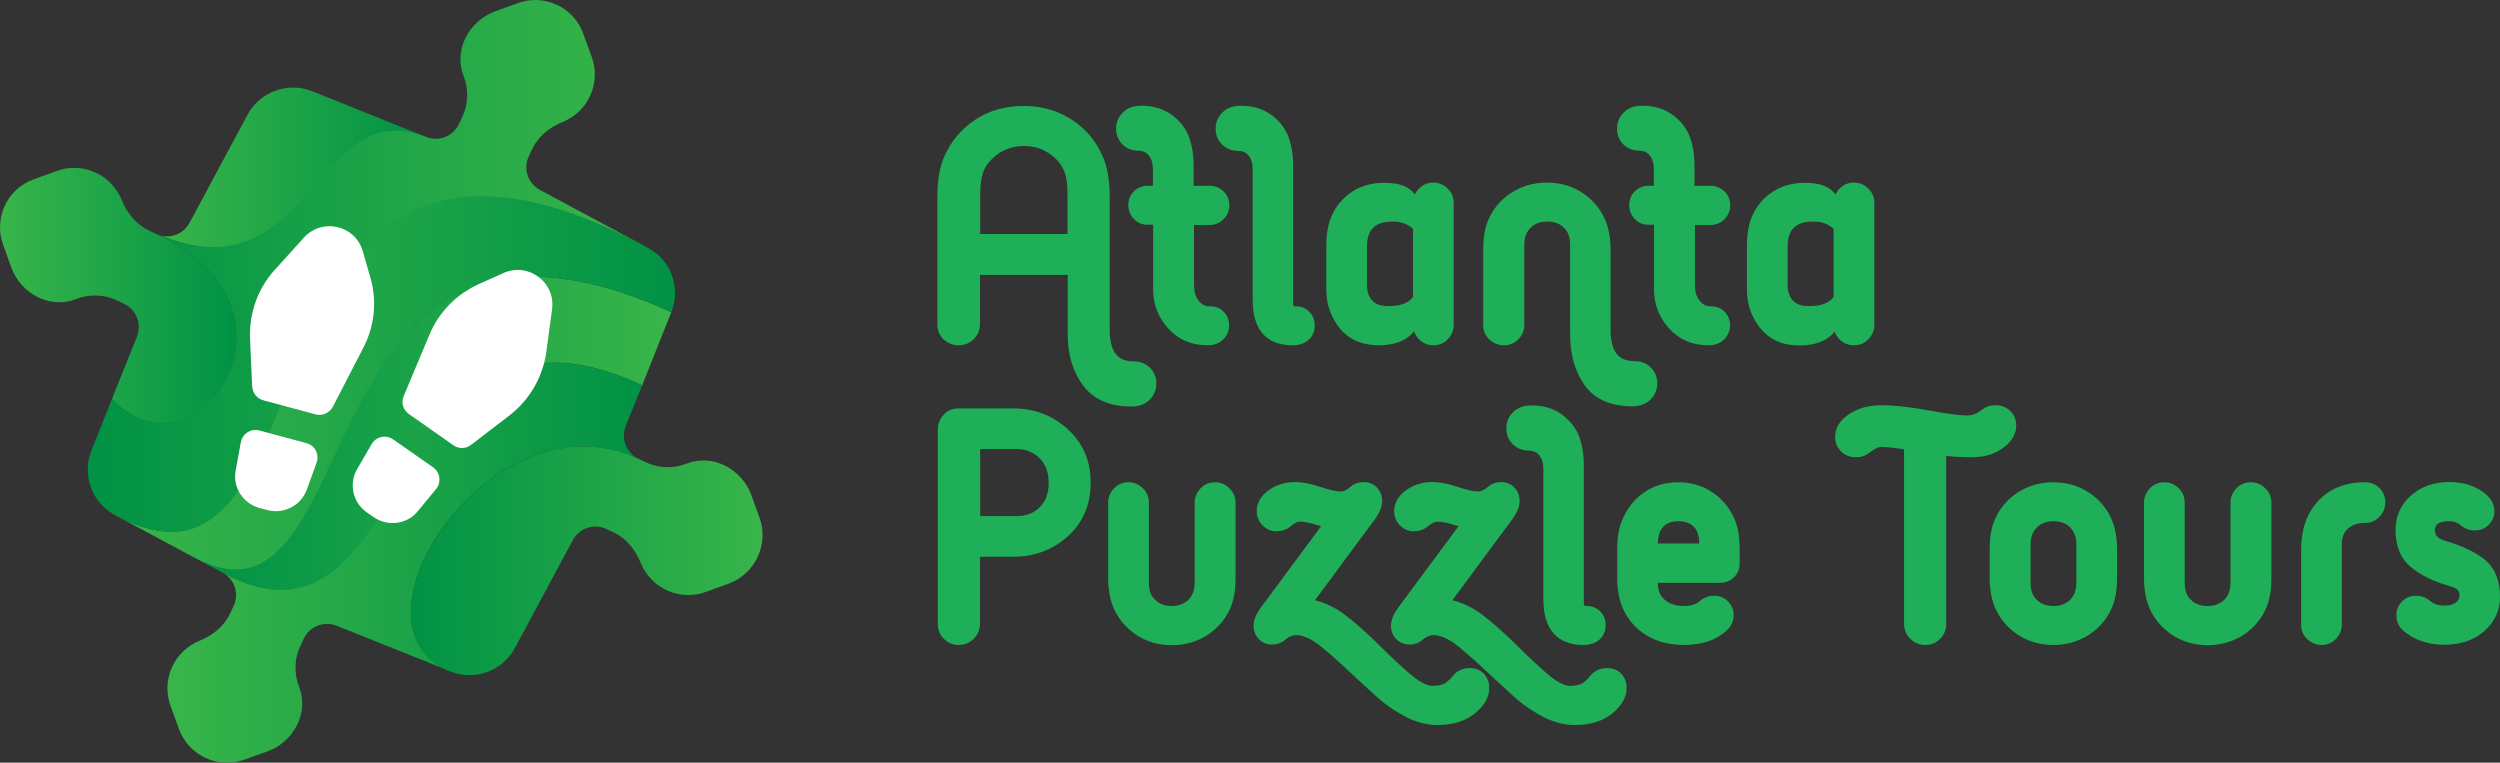 <?xml version="1.0" encoding="utf-8"?>
<!-- Generator: Adobe Illustrator 19.0.0, SVG Export Plug-In . SVG Version: 6.00 Build 0)  -->
<svg version="1.1" id="icon" xmlns="http://www.w3.org/2000/svg" xmlns:xlink="http://www.w3.org/1999/xlink" x="0px" y="0px"
	 viewBox="-159.6 200.9 1167.9 356.3" style="enable-background:new -159.6 200.9 1167.9 356.3;" xml:space="preserve">
<rect x="-159.6" y="200.9" width="1167.9" height="356.3" fill="#333333" stroke="none"/>
<style type="text/css">
	.st0{fill:url(#XMLID_2_);}
	.st1{fill:url(#XMLID_4_);}
	.st2{fill:url(#XMLID_5_);}
	.st3{fill:url(#XMLID_6_);}
	.st4{fill:url(#XMLID_7_);}
	.st5{fill:url(#XMLID_8_);}
	.st6{fill:url(#XMLID_9_);}
	.st7{fill:#FFFFFF;}
	.st8{fill:#20AF59;}
</style>
<g id="Layer_2">
</g>
<linearGradient id="XMLID_2_" gradientUnits="userSpaceOnUse" x1="-84.7" y1="323.565" x2="39.5" y2="323.565" gradientTransform="matrix(1 0 0 1 0 -44)">
	<stop  offset="0" style="stop-color:#39B54A"/>
	<stop  offset="1" style="stop-color:#009245"/>
</linearGradient>
<path id="XMLID_80_" class="st0" d="M39.5,264.9l-53.3-21.4c-11.3-4.5-24.3,0.2-30.1,10.9L-71,304.9c-2.7,5-8.3,7.5-13.7,6
	C-13.7,339.5,39.5,264.9,39.5,264.9z"/>
<linearGradient id="XMLID_4_" gradientUnits="userSpaceOnUse" x1="-159.592" y1="382.917" x2="-49.119" y2="382.917" gradientTransform="matrix(1 0 0 1 0 -44)">
	<stop  offset="0" style="stop-color:#39B54A"/>
	<stop  offset="1" style="stop-color:#009245"/>
</linearGradient>
<path id="XMLID_77_" class="st1" d="M-86.6,310.2l-3.4-1.6c-6-2.8-10.2-8.1-12.7-14.2c-4.8-12-18.3-18.1-30.5-13.6l-10.7,3.9
	c-12.4,4.4-18.8,18.2-14.2,30.7l3.8,10.5c4.5,12.3,18.1,19.5,30.3,14.7c6.1-2.4,13-2.2,18.9,0.6l3.4,1.6c5.8,2.7,8.4,9.4,6.1,15.3
	l-11.7,29.2C-68.1,428.7-10.1,345.8-86.6,310.2z"/>
<linearGradient id="XMLID_5_" gradientUnits="userSpaceOnUse" x1="154" y1="447.362" x2="-68.8" y2="447.362" gradientTransform="matrix(1 0 0 1 0 -44)">
	<stop  offset="0" style="stop-color:#39B54A"/>
	<stop  offset="1" style="stop-color:#009245"/>
</linearGradient>
<path id="XMLID_78_" class="st2" d="M-68.8,461.4l13.3,7.1c92,49.2,74.1-144.5,195.9-87.6l13.6-34.2
	C-21.8,266.8,14.1,505.9-68.8,461.4z"/>
<linearGradient id="XMLID_6_" gradientUnits="userSpaceOnUse" x1="-81.381" y1="507.702" x2="140.4" y2="507.702" gradientTransform="matrix(1 0 0 1 0 -44)">
	<stop  offset="0" style="stop-color:#39B54A"/>
	<stop  offset="1" style="stop-color:#009245"/>
</linearGradient>
<path id="XMLID_76_" class="st3" d="M138.8,415.3c-5.8-2.7-8.4-9.4-6.1-15.3l7.7-19.1C18.6,324,35.7,517.3-55.5,468.5
	c5.6,3,7.7,9.9,5,15.6l-1.6,3.4c-2.8,6-8.1,10.2-14.2,12.7c-12,4.8-18.1,18.3-13.6,30.5l3.9,10.7c4.5,12.5,18.3,18.9,30.8,14.3
	l10.6-3.8c12.3-4.5,19.5-18.1,14.7-30.3c-2.4-6.1-2.2-13,0.6-18.9l1.6-3.4c2.7-5.8,9.4-8.4,15.3-6.1l53.2,21.3
	C-2.4,493.3,70.1,383.2,138.8,415.3z"/>
<linearGradient id="XMLID_7_" gradientUnits="userSpaceOnUse" x1="196.64" y1="506.839" x2="32.426" y2="506.839" gradientTransform="matrix(1 0 0 1 0 -44)">
	<stop  offset="0" style="stop-color:#39B54A"/>
	<stop  offset="1" style="stop-color:#009245"/>
</linearGradient>
<path id="XMLID_82_" class="st4" d="M195.2,442.7l-3.8-10.5c-4.5-12.3-18.1-19.5-30.3-14.7c-6.1,2.4-13,2.2-18.9-0.6l-3.4-1.6
	c-68.7-32.1-141.2,78-88,99.3c11.4,4.5,24.3-0.2,30.1-10.9l27.1-50.5c3-5.6,9.9-7.9,15.6-5.2l3.4,1.6c6,2.8,10.2,8.1,12.7,14.2
	c4.8,12,18.3,18.1,30.5,13.6l10.7-3.9C193.3,468.9,199.7,455,195.2,442.7z"/>
<linearGradient id="XMLID_8_" gradientUnits="userSpaceOnUse" x1="-106.1" y1="423.579" x2="155.758" y2="423.579" gradientTransform="matrix(1 0 0 1 0 -44)">
	<stop  offset="0" style="stop-color:#39B54A"/>
	<stop  offset="1" style="stop-color:#009245"/>
</linearGradient>
<path id="XMLID_84_" class="st5" d="M143.1,316.7C-59.9,208,3.3,500-106.1,441.4l37.3,20C14.6,506.1-21.7,266.8,154,346.7
	C158.6,335.4,153.9,322.4,143.1,316.7z"/>
<linearGradient id="XMLID_9_" gradientUnits="userSpaceOnUse" x1="143.1" y1="369.082" x2="-118.601" y2="369.082" gradientTransform="matrix(1 0 0 1 0 -44)">
	<stop  offset="0" style="stop-color:#39B54A"/>
	<stop  offset="1" style="stop-color:#009245"/>
</linearGradient>
<path id="XMLID_81_" class="st6" d="M143.1,316.7l-50.5-27.1c-5.6-3-7.9-9.9-5.2-15.6l1.6-3.4c2.8-6,8.1-10.2,14.2-12.7
	c12-4.8,18.1-18.3,13.6-30.5l-3.9-10.7c-4.5-12.5-18.2-18.9-30.7-14.3l-10.5,3.8c-12.3,4.5-19.5,18.1-14.7,30.3
	c2.4,6.1,2.2,13-0.6,18.9l-1.6,3.4c-2.7,5.8-9.4,8.4-15.3,6.1c-52-20.8-53.3,74.6-124.2,46c-0.6-0.2-1.3-0.4-1.9-0.7
	c76.5,35.7,18.2,117.9-20.7,77.1l-9.6,24.1c-4.5,11.3,0.2,24.3,10.9,30.1C3.3,500-58.3,209,143.1,316.7z"/>
<g id="XMLID_3_">
	<path id="XMLID_60_" class="st7" d="M95.6,365.4l2.7-20c1.7-12.6-11-22.1-22.6-17l-11.6,5.2c-10.4,4.7-18.7,13.1-23.1,23.7
		l-12,28.6c-1.3,3-0.3,6.5,2.4,8.4l20.8,14.6c2.5,1.8,5.9,1.7,8.3-0.2l18-13.8C87.8,387.7,94,377,95.6,365.4z"/>
	<path id="XMLID_59_" class="st7" d="M15,442.5l-3.3-2.3c-6.5-4.5-8.4-13.3-4.5-20.1l6.8-11.7c2.1-3.6,6.7-4.6,10.1-2.2l18.6,13
		c3.3,2.3,4,7,1.4,10.2l-8.6,10.4C30.5,445.9,21.5,447,15,442.5z"/>
	<path id="XMLID_56_" class="st7" d="M-31.1,326.8l13.5-14.9c8.5-9.4,24-5.8,27.5,6.4l3.5,12.2c3.2,11,2,22.8-3.3,32.9l-14.2,27.5
		c-1.5,2.9-4.9,4.4-8,3.6l-24.5-6.6c-3-0.8-5-3.4-5.2-6.5l-1-22.6C-43.2,347-39.1,335.5-31.1,326.8z"/>
	<path id="XMLID_55_" class="st7" d="M-38.5,438.2l3.9,1c7.6,2,15.6-2.1,18.3-9.5l4.6-12.7c1.4-3.9-0.8-8.1-4.8-9.1l-21.9-5.9
		c-3.9-1.1-8,1.5-8.7,5.5l-2.4,13.2C-51,428.5-46.1,436-38.5,438.2z"/>
</g>
<g>
	<path class="st8" d="M288.3,362.2c2.7,0,5.1-1,7-2.9c1.9-1.9,2.9-4.3,2.9-7v-23h41v28c0,9.3,2.4,17.2,7.1,23.6
		c4.9,6.6,12.5,9.9,22.6,9.9c3.5,0,6.4-1,8.5-3.1l0,0c2.1-2.1,3.2-4.6,3.2-7.6c0-2.9-1-5.4-3-7.4c-2-2-4.5-3-7.6-3
		c-4.8,0-11.2-1.5-11.2-14.6v-62.3c0-7.8-1.1-14.1-3.3-18.9c-3.1-7.2-8-13-14.6-17.2c-6.5-4.2-14-6.3-22.4-6.3
		c-8.4,0-15.9,2.1-22.3,6.3c-6.5,4.2-11.4,10-14.6,17.2c-2.2,4.8-3.3,11.2-3.3,19v59.5c0,2.7,0.9,5.1,2.8,7
		C283.2,361.2,285.5,362.2,288.3,362.2z M298.3,310.2v-18.3c0-5.3,0.7-9.3,2-12c1.5-3,4-5.6,7.2-7.7c3.3-2,7-3.1,11.2-3.1
		s8,1,11.2,3.1c3.3,2,5.7,4.6,7.2,7.7c1.4,2.7,2,6.7,2,12v18.3H298.3z"/>
	<path class="st8" d="M372.3,271.3c1.9,0,3.5,0.7,4.7,2.1c1.3,1.5,2,3.7,2,6.5v7.8h-2.5c-2.5,0-4.7,0.9-6.4,2.6
		c-1.7,1.7-2.6,3.9-2.6,6.4c0,2.5,0.9,4.7,2.6,6.5c1.7,1.8,3.9,2.7,6.5,2.7h2.5v30.3c0,6.9,2.4,13,7,18.1c4.7,5.2,10.9,7.9,18.4,7.9
		c3,0,5.5-0.9,7.3-2.7c1.8-1.8,2.8-4,2.8-6.5c0-2.5-0.8-4.7-2.5-6.4c-1.7-1.8-3.9-2.6-6.5-2.6c-2.2,0-3.9-0.9-5.2-2.6
		c-1.5-1.9-2.2-4.3-2.2-7.4v-28h7.3c2.5,0,4.7-0.9,6.5-2.7c1.8-1.8,2.7-4,2.7-6.5c0-2.6-0.9-4.7-2.7-6.5c-1.8-1.7-4-2.6-6.5-2.6H398
		v-10c0-4.4-0.7-8.6-2-12.4c-1.4-4-4-7.6-7.9-10.5c-3.9-3-8.8-4.5-14.6-4.5c-3.5,0-6.4,1-8.5,3.1c-2.1,2.1-3.2,4.6-3.2,7.6
		c0,2.9,1,5.4,3,7.4C366.7,270.3,369.3,271.3,372.3,271.3z"/>
	<path class="st8" d="M444.1,362.2c3.2,0,5.8-0.9,7.6-2.5c1.9-1.7,2.9-4,2.9-6.7c0-2.5-0.8-4.7-2.5-6.4c-1.7-1.8-3.9-2.6-6.5-2.6
		c-0.7,0-1.1,0-1.1-1.5v-64.8c0-4.4-0.7-8.6-2-12.4c-1.4-4-4-7.6-7.9-10.5c-3.9-3-8.8-4.5-14.6-4.5c-3.5,0-6.4,1-8.5,3.1
		c-2.1,2.1-3.2,4.6-3.2,7.6c0,2.9,1,5.4,3,7.4s4.5,3,7.6,3c1.9,0,3.5,0.7,4.7,2.1c1.3,1.5,2,3.7,2,6.5v60.8
		C425.5,358.5,435.6,362.2,444.1,362.2z"/>
	<path class="st8" d="M484.5,362.2c4.9,0,9-1,12.2-2.8c1.8-1.1,3.2-2.3,4.3-3.7c0.4,1.4,1.2,2.6,2.3,3.7c1.8,1.8,4.1,2.8,6.7,2.8
		c2.6,0,4.9-0.9,6.7-2.8c1.8-1.8,2.8-4.1,2.8-6.7v-57c0-2.6-0.9-4.9-2.8-6.7c-1.8-1.8-4.1-2.8-6.7-2.8c-2.6,0-4.9,0.9-6.7,2.8
		c-0.8,0.8-1.5,1.8-1.9,2.8c-2.5-3.7-7.3-5.5-14.3-5.5c-5.8,0-10.8,1.4-15.1,4.2c-4.2,2.8-7.4,6.5-9.4,11c-1.7,3.7-2.6,8.4-2.6,14.1
		v20.7c0,6.7,2.1,12.8,6.3,18C470.6,359.5,476.7,362.2,484.5,362.2z M479,333.9v-17.7c0-8.1,3.8-11.8,12.1-11.8
		c3.8,0,6.9,1.1,9.4,3.4v31.8c-2.1,2.9-5.9,4.3-11.5,4.3c-3.5,0-5.9-0.8-7.5-2.6C479.8,339.6,479,337.2,479,333.9z"/>
	<path class="st8" d="M543,362.2c2.6,0,4.9-0.9,6.7-2.8c1.8-1.8,2.8-4.1,2.8-6.7v-37.5c0-3.4,1-5.9,2.9-7.9c2-1.9,4.5-2.9,7.8-2.9
		c3.3,0,5.8,0.9,7.8,2.9c2,1.9,2.9,4.5,2.9,7.9v42c0,9.4,2.3,17.3,6.8,23.7c4.7,6.5,12.1,9.8,22.2,9.8c3.5,0,6.4-1,8.5-3.1
		c2.1-2.1,3.2-4.6,3.2-7.6c0-2.9-1-5.4-3-7.4c-2-2-4.5-3-7.6-3c-4.8,0-11.2-1.5-11.2-14.6v-37.5c0-5.1-0.8-9.6-2.3-13.4
		c-2.2-5.3-5.8-9.7-10.7-13c-4.9-3.3-10.5-4.9-16.8-4.9c-6.3,0-11.9,1.7-16.8,4.9c-4.9,3.3-8.5,7.6-10.7,13
		c-1.5,3.7-2.2,8.2-2.2,13.3v35.3c0,2.6,0.9,4.9,2.8,6.7C538.1,361.3,540.4,362.2,543,362.2z"/>
	<path class="st8" d="M606.3,271.3c1.9,0,3.5,0.7,4.7,2.1c1.3,1.5,2,3.7,2,6.5v7.8h-2.5c-2.5,0-4.7,0.9-6.4,2.6
		c-1.7,1.7-2.6,3.9-2.6,6.4c0,2.5,0.9,4.7,2.6,6.5c1.7,1.8,3.9,2.7,6.5,2.7h2.5v30.3c0,6.9,2.4,13,7,18.1c4.7,5.2,10.9,7.9,18.4,7.9
		c3,0,5.5-0.9,7.3-2.7c1.8-1.8,2.8-4,2.8-6.5c0-2.5-0.8-4.7-2.5-6.4c-1.7-1.8-3.9-2.6-6.5-2.6c-2.2,0-3.9-0.9-5.2-2.6
		c-1.5-1.9-2.2-4.3-2.2-7.4v-28h7.3c2.5,0,4.7-0.9,6.5-2.7s2.7-4,2.7-6.5c0-2.6-0.9-4.7-2.7-6.5c-1.8-1.7-4-2.6-6.5-2.6H632v-10
		c0-4.4-0.7-8.6-2-12.4c-1.4-4-4-7.5-7.9-10.5c-3.9-3-8.8-4.5-14.6-4.5c-3.5,0-6.4,1-8.5,3.1c-2.1,2.1-3.2,4.6-3.2,7.6
		c0,2.9,1,5.4,3,7.4C600.7,270.3,603.3,271.3,606.3,271.3z"/>
	<path class="st8" d="M706.5,362.2c2.6,0,4.9-0.9,6.7-2.8c1.8-1.8,2.8-4.1,2.8-6.7v-57c0-2.6-0.9-4.9-2.8-6.7
		c-1.8-1.8-4.1-2.8-6.7-2.8c-2.6,0-4.9,0.9-6.7,2.8c-0.8,0.8-1.5,1.8-1.9,2.8c-2.5-3.7-7.3-5.5-14.3-5.5c-5.8,0-10.8,1.4-15.1,4.2
		c-4.2,2.8-7.4,6.5-9.4,11c-1.7,3.7-2.6,8.4-2.6,14.1v20.7c0,6.7,2.1,12.8,6.3,18c4.3,5.3,10.4,8,18.2,8c4.9,0,9-1,12.2-2.8
		c1.8-1.1,3.2-2.3,4.3-3.7c0.4,1.4,1.2,2.6,2.3,3.7C701.6,361.3,703.9,362.2,706.5,362.2z M697,307.8v31.8
		c-2.1,2.9-5.9,4.3-11.5,4.3c-3.5,0-5.9-0.8-7.5-2.6c-1.7-1.8-2.5-4.2-2.5-7.4v-17.7c0-8.1,3.8-11.8,12.1-11.8
		C691.4,304.4,694.5,305.5,697,307.8z"/>
	<path class="st8" d="M339.2,401.4L339.2,401.4c-7.1-6.5-15.7-9.7-25.4-9.7h-25.5c-2.9,0-5.3,1-7.1,3c-1.8,1.9-2.7,4.3-2.7,7v90.6
		c0,2.7,0.9,5.1,2.8,7c1.9,1.9,4.2,2.9,7,2.9c2.7,0,5.1-1,7-2.9c1.9-1.9,2.9-4.3,2.9-7v-31.3h15.5c9.9,0,18.4-3.2,25.5-9.5
		c7.1-6.4,10.7-14.8,10.7-25C350,416.4,346.4,408,339.2,401.4z M330.3,426.4c0,5-1.4,8.7-4.2,11.5h0c-2.8,2.8-6.4,4.1-10.8,4.1h-17
		v-31.3h17c4.3,0,7.8,1.4,10.7,4.2C328.9,417.8,330.3,421.5,330.3,426.4z"/>
	<path class="st8" d="M408,426.2c-2.6,0-4.9,0.9-6.7,2.8c-1.8,1.8-2.8,4.1-2.8,6.7v37.5c0,3.4-1,5.9-2.9,7.9c-2,1.9-4.5,2.9-7.8,2.9
		c-3.3,0-5.8-0.9-7.8-2.9c-2-1.9-2.9-4.5-2.9-7.9v-37.5c0-2.6-0.9-4.9-2.8-6.7c-1.8-1.8-4.1-2.8-6.7-2.8c-2.6,0-4.9,0.9-6.7,2.8
		c-1.8,1.8-2.8,4.1-2.8,6.7v35.3c0,5.1,0.8,9.6,2.3,13.4c2.2,5.3,5.8,9.7,10.7,13c4.9,3.3,10.5,4.9,16.8,4.9
		c6.3,0,11.9-1.7,16.8-4.9c4.9-3.3,8.5-7.6,10.7-13c1.5-3.7,2.2-8.2,2.2-13.3v-35.3c0-2.6-0.9-4.9-2.8-6.7
		C412.9,427.1,410.6,426.2,408,426.2z"/>
	<path class="st8" d="M527.2,513c-2.6,0-4.7,0.7-6.4,2c-0.6,0.4-1.3,1.1-2.6,2.7c-1.2,1.3-2.4,2.3-3.6,2.8c-1.2,0.5-2.9,0.8-5,0.8
		c-2.2,0-5.3-1.4-8.8-4.2c-4-3-12.7-11.4-16.2-14.9c-3.6-3.7-13-12.3-18.2-15.7c-4-2.6-8-4.3-11.7-5.2l27.9-37.7
		c2.4-3.3,3.5-6.1,3.5-8.7c0-2.4-0.8-4.5-2.4-6.2c-1.6-1.7-3.8-2.6-6.3-2.6c-2.1,0-4.1,0.6-5.7,1.9l-0.1,0.1
		c-1.8,1.5-3.4,2.4-4.5,2.4c-2.5,0-5.8-0.7-9.8-2.1c-4.4-1.5-8.5-2.3-12.1-2.3c-4.5,0-8.6,1.3-12.1,3.8c-3.7,2.7-5.6,6-5.6,9.7
		c0,2.6,0.9,4.9,2.7,6.7c1.8,1.8,3.9,2.8,6.2,2.8c2.7,0,4.9-0.7,6.6-2.1c2.3-2,3.7-2.4,4.5-2.4c2,0,4.4,0.4,7.2,1.3
		c1.2,0.3,2.1,0.6,2.9,0.8l-28.1,37.9c-2.4,3.3-3.5,6.1-3.5,8.7c0,2.4,0.9,4.5,2.5,6.2c1.7,1.7,3.8,2.5,6.2,2.5
		c2.1,0,4.1-0.6,5.7-1.9l0.1-0.1c1.8-1.6,3.6-2.4,5.3-2.4c2.5,0,5.4,1,8.5,3c3.3,2,11.4,9.3,14.8,12.5l0.3,0.3
		c1.3,1.2,3.3,3,5.5,5.1c3.7,3.4,7.9,7.3,10.2,9.3c3.8,3.2,8.1,6,12.6,8.3c4.7,2.3,9.5,3.5,14.2,3.5c7.2,0,13.1-1.8,17.5-5.4
		c4.5-3.7,6.7-7.7,6.7-11.9c0-2.7-0.9-5-2.6-6.8C531.8,513.9,529.7,513,527.2,513z"/>
	<path class="st8" d="M591.4,513c-2.6,0-4.7,0.7-6.4,2c-0.6,0.4-1.3,1.1-2.6,2.7c-1.2,1.3-2.4,2.3-3.6,2.8c-1.2,0.5-2.9,0.8-5,0.8
		c-2.2,0-5.3-1.4-8.8-4.2c-4-3-12.7-11.4-16.2-14.9c-3.6-3.7-13-12.3-18.2-15.7c-4-2.6-8-4.3-11.7-5.2l27.9-37.7
		c2.4-3.3,3.5-6.1,3.5-8.7c0-2.4-0.8-4.5-2.4-6.2c-1.6-1.7-3.8-2.6-6.3-2.6c-2.1,0-4.1,0.6-5.7,1.9l-0.1,0.1
		c-1.8,1.5-3.4,2.4-4.5,2.4c-2.5,0-5.8-0.7-9.8-2.1c-4.4-1.5-8.5-2.3-12.1-2.3c-4.5,0-8.6,1.3-12.1,3.8c-3.7,2.7-5.6,6-5.6,9.7
		c0,2.6,0.9,4.9,2.7,6.7c1.8,1.8,3.9,2.8,6.2,2.8c2.7,0,4.9-0.7,6.6-2.1c2.3-2,3.7-2.4,4.5-2.4c2,0,4.4,0.4,7.2,1.3
		c1.2,0.3,2.1,0.6,2.9,0.8l-28.1,37.9c-2.4,3.3-3.5,6.1-3.5,8.7c0,2.4,0.9,4.5,2.5,6.2c1.7,1.7,3.8,2.5,6.2,2.5
		c2.1,0,4.1-0.6,5.7-1.9l0.1-0.1c1.8-1.6,3.6-2.4,5.3-2.4c2.5,0,5.4,1,8.5,3c3.3,2,11.4,9.3,14.8,12.5l0.3,0.3
		c1.3,1.2,3.3,3,5.5,5.1c3.7,3.4,7.9,7.3,10.2,9.3c3.8,3.2,8.1,6,12.6,8.3c4.7,2.3,9.5,3.5,14.2,3.5c7.2,0,13.1-1.8,17.5-5.4
		c4.5-3.7,6.7-7.7,6.7-11.9c0-2.7-0.9-5-2.6-6.8C596,513.9,593.9,513,591.4,513z"/>
	<path class="st8" d="M580,502.2c3.2,0,5.8-0.9,7.6-2.5c1.9-1.7,2.9-4,2.9-6.7c0-2.5-0.8-4.7-2.5-6.4c-1.7-1.8-3.9-2.6-6.5-2.6
		c-0.7,0-1.2,0-1.2-1.5v-64.8c0-4.4-0.7-8.6-2-12.4c-1.4-4-4-7.5-7.9-10.5c-3.9-3-8.8-4.5-14.6-4.5c-3.5,0-6.4,1-8.5,3.1
		c-2.1,2.1-3.2,4.6-3.2,7.6c0,2.9,1,5.4,3,7.4s4.5,3,7.6,3c1.9,0,3.5,0.7,4.7,2.1c1.3,1.5,2,3.7,2,6.5v60.8
		C561.4,498.5,571.5,502.2,580,502.2z"/>
	<path class="st8" d="M640.7,431.1L640.7,431.1c-4.6-3.2-10.1-4.9-16.3-4.9c-6.2,0-11.6,1.6-16.2,4.9c-4.5,3.2-7.9,7.6-10.1,13
		c-1.5,3.7-2.2,8.2-2.2,13.3v13.5c0,5.1,0.8,9.6,2.3,13.4c2.2,5.5,5.9,9.9,10.9,13.1c5,3.2,11,4.8,18.1,4.8c8.3,0,15-2.3,19.9-6.8
		c2.1-1.9,3.2-4.4,3.2-7.3c0-2.3-0.9-4.4-2.6-6.2c-1.7-1.8-3.9-2.7-6.5-2.7c-2.5,0-4.7,0.8-6.6,2.4c-1.8,1.6-4.3,2.4-7.5,2.4
		c-3.8,0-6.8-1-9-2.9c-2.2-1.9-3.2-4.5-3.2-7.8v-0.1h29c2.5,0,4.7-0.9,6.5-2.6c1.8-1.7,2.7-3.9,2.7-6.5v-6.6c0-5.4-0.7-9.9-2.1-13.4
		C648.8,438.7,645.3,434.3,640.7,431.1z M614.9,454.7c0-3.4,0.8-5.9,2.5-7.7c1.6-1.7,3.9-2.6,7.1-2.6c3.2,0,5.5,0.9,7.2,2.6
		c1.7,1.8,2.5,4.3,2.5,7.7v0.1h-19.3V454.7z"/>
	<path class="st8" d="M782.3,399.7c0-2.8-1-5.1-2.9-6.9c-1.9-1.8-4.2-2.6-6.9-2.6c-2.4,0-4.4,0.7-6.2,2.1c-2.3,1.8-4.5,2.7-6.8,2.7
		c-3.5,0-9.6-0.8-18.2-2.4c-8.9-1.6-16.3-2.4-22-2.4c-5.9,0-10.9,1.4-15,4.1c-4.4,2.9-6.6,6.5-6.6,10.7c0,2.8,1,5.1,2.9,6.9
		c1.9,1.8,4.2,2.6,6.9,2.6c2.4,0,4.4-0.7,6.2-2.1c2.8-2.2,4.4-2.7,5.3-2.7c2.7,0,6.4,0.4,10.9,1.1v81.5c0,2.7,1,5.1,2.9,7
		c1.9,1.9,4.3,2.9,7,2.9c2.8,0,5.1-1,7-2.9c1.9-1.9,2.8-4.3,2.8-7v-78.4c3.5,0.4,7.5,0.6,12,0.6c5.7,0,10.6-1.4,14.5-4.3
		C780.2,407.2,782.3,403.7,782.3,399.7z"/>
	<path class="st8" d="M816.4,431.1L816.4,431.1c-4.9-3.3-10.5-4.9-16.8-4.9c-6.3,0-11.9,1.7-16.8,4.9c-4.9,3.3-8.5,7.6-10.7,13
		c-1.5,3.7-2.2,8.2-2.2,13.3v13.5c0,5.1,0.8,9.6,2.3,13.4c2.2,5.3,5.8,9.7,10.7,13c4.9,3.3,10.5,4.9,16.8,4.9
		c6.3,0,11.9-1.7,16.8-4.9c4.9-3.3,8.5-7.6,10.7-13c1.5-3.7,2.2-8.2,2.2-13.3v-13.5c0-5.1-0.8-9.6-2.3-13.4
		C824.9,438.7,821.3,434.4,816.4,431.1z M810.4,455.2v18c0,3.4-1,5.9-2.9,7.9c-2,1.9-4.5,2.9-7.8,2.9c-3.3,0-5.8-0.9-7.8-2.9
		c-2-1.9-2.9-4.5-2.9-7.9v-18c0-3.4,1-5.9,2.9-7.9c2-1.9,4.5-2.9,7.8-2.9c3.3,0,5.8,0.9,7.8,2.9
		C809.4,449.3,810.4,451.8,810.4,455.2z"/>
	<path class="st8" d="M891.9,426.2c-2.6,0-4.9,0.9-6.7,2.8c-1.8,1.8-2.8,4.1-2.8,6.7v37.5c0,3.4-1,5.9-2.9,7.9
		c-2,1.9-4.5,2.9-7.8,2.9c-3.3,0-5.8-0.9-7.8-2.9c-2-1.9-2.9-4.5-2.9-7.9v-37.5c0-2.6-0.9-4.9-2.8-6.7c-1.8-1.8-4.1-2.8-6.7-2.8
		c-2.6,0-4.9,0.9-6.7,2.8c-1.8,1.8-2.8,4.1-2.8,6.7v35.3c0,5.1,0.8,9.6,2.3,13.4c2.2,5.3,5.8,9.7,10.7,13c4.9,3.3,10.5,4.9,16.8,4.9
		c6.3,0,11.9-1.7,16.8-4.9c4.9-3.3,8.5-7.6,10.7-13c1.5-3.7,2.2-8.2,2.2-13.3v-35.3c0-2.6-0.9-4.9-2.8-6.7
		C896.8,427.1,894.5,426.2,891.9,426.2z"/>
	<path class="st8" d="M945.1,426.2c-9.1,0-16.5,3-21.8,8.8c-5.3,5.8-7.9,13.3-7.9,22.4v35.3c0,2.6,0.9,4.9,2.8,6.7
		c1.8,1.8,4.1,2.8,6.7,2.8c2.6,0,4.9-0.9,6.7-2.8c1.8-1.8,2.8-4.1,2.8-6.7v-37.5c0-3.2,0.9-5.6,2.9-7.4c2-1.8,4.6-2.6,7.9-2.6
		c2.6,0,4.9-0.9,6.7-2.8c1.8-1.8,2.8-4.1,2.8-6.7c0-2.7-0.9-5-2.7-6.8C950.2,427.1,947.9,426.2,945.1,426.2z"/>
	<path class="st8" d="M1001.5,462.6c-4.3-3.6-10.7-6.7-19.2-9.2c-3.9-1.1-4.4-3.2-4.4-4.8c0-1.2,0-4.2,6.7-4.2
		c2.1,0,3.9,0.6,5.4,1.9c1.9,1.6,4.1,2.4,6.6,2.4c2.6,0,4.7-0.9,6.5-2.7c1.7-1.8,2.6-3.9,2.6-6.2c0-2.7-1.1-5.2-3.2-7.3
		c-4.5-4.2-10.5-6.4-17.9-6.4c-7.2,0-13.2,2.1-17.9,6.3c-4.8,4.2-7.2,9.7-7.2,16.1c0,7.6,2.4,13.5,7.3,17.4
		c4.5,3.8,10.7,6.8,18.4,8.9c3.7,1,4.2,2.8,4.2,4.2c0,1.4-0.5,2.4-1.6,3.3c-1.2,1-3,1.5-5.4,1.5c-2.8,0-5.1-0.7-6.8-2.2
		c-1.9-1.6-4.1-2.4-6.6-2.4c-2.6,0-4.7,0.9-6.5,2.7c-1.7,1.8-2.6,3.9-2.6,6.2c0,3.1,1.1,5.6,3.2,7.4c5.1,4.4,11.5,6.6,19.2,6.6
		c7.5,0,13.7-2.1,18.6-6.3c4.9-4.3,7.4-9.7,7.4-16.1C1008.3,472.2,1006,466.4,1001.5,462.6z"/>
</g>
</svg>
